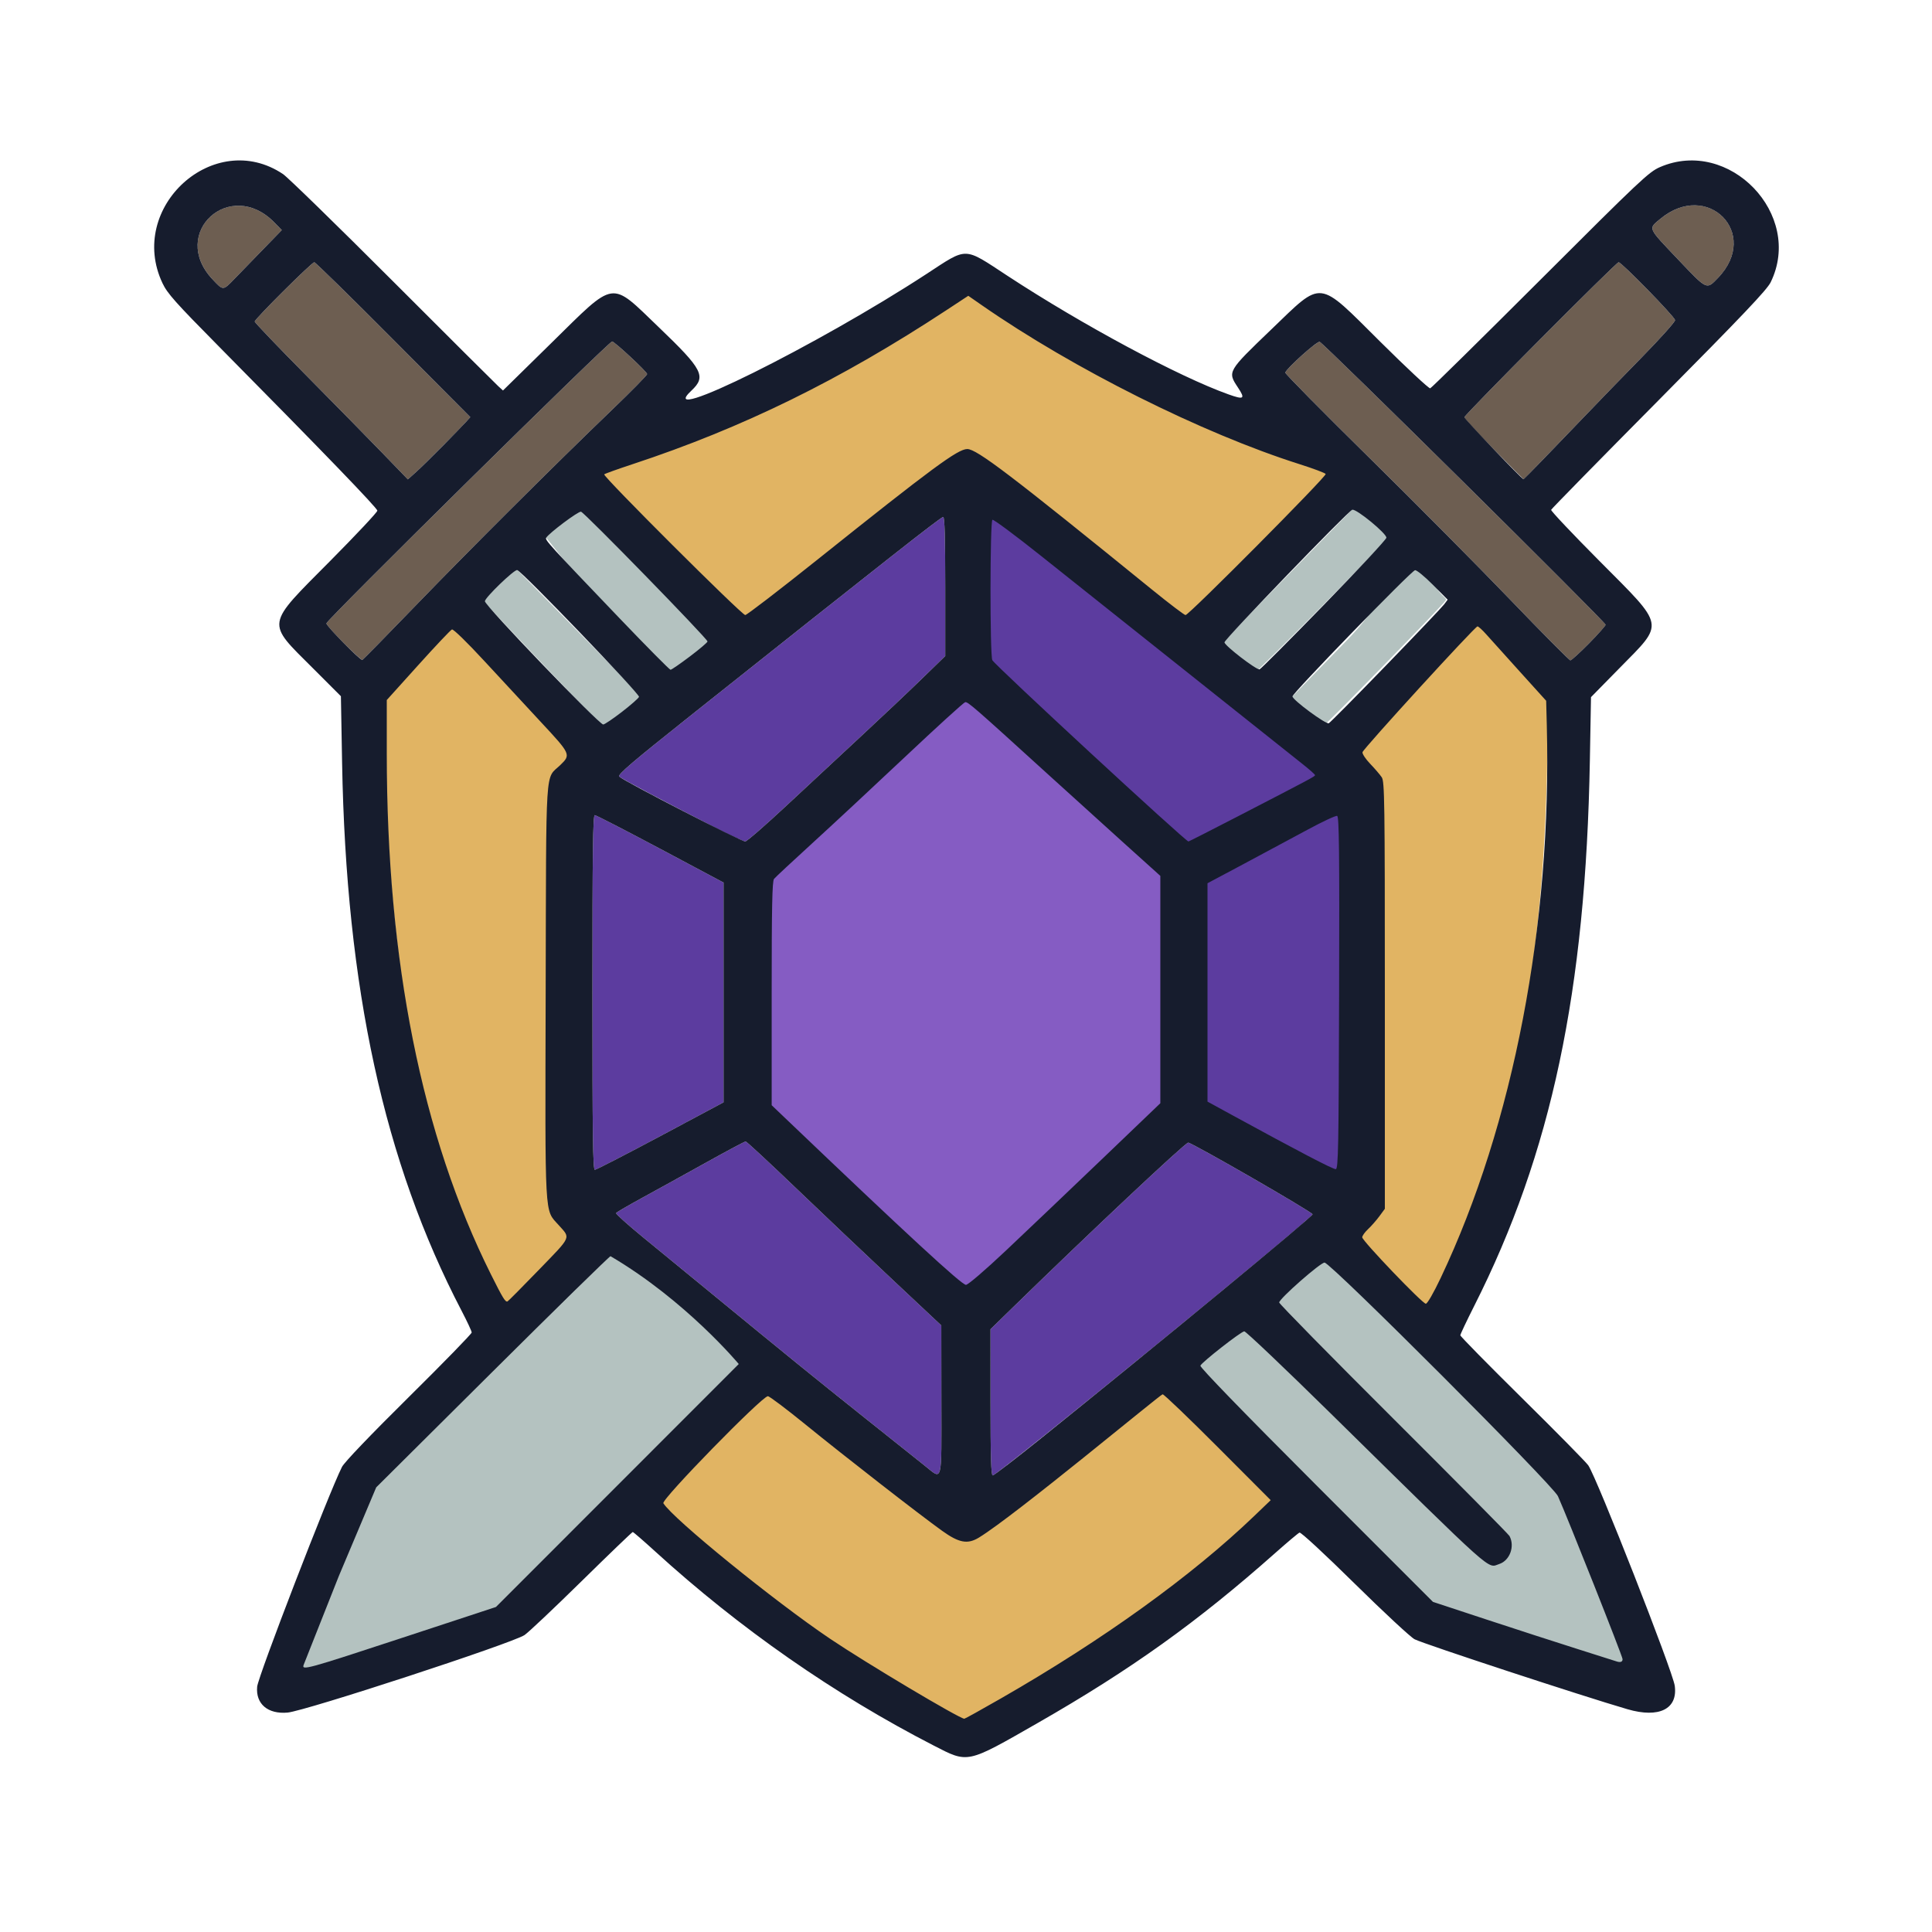 <?xml version="1.0" encoding="UTF-8" standalone="no"?>
<!-- Created with Inkscape (http://www.inkscape.org/) -->

<svg
   version="1.1"
   id="svg1"
   width="1024"
   height="1024"
   viewBox="0 0 1024 1024"
   sodipodi:docname="icon.svg"
   inkscape:version="1.4.2 (ebf0e940d0, 2025-05-08)"
   inkscape:export-filename="icon.png"
   inkscape:export-xdpi="96"
   inkscape:export-ydpi="96"
   xmlns:inkscape="http://www.inkscape.org/namespaces/inkscape"
   xmlns:sodipodi="http://sodipodi.sourceforge.net/DTD/sodipodi-0.dtd"
   xmlns="http://www.w3.org/2000/svg"
   xmlns:svg="http://www.w3.org/2000/svg">
  <defs
     id="defs1" />
  <sodipodi:namedview
     id="namedview1"
     pagecolor="#ffffff"
     bordercolor="#000000"
     borderopacity="0.25"
     inkscape:showpageshadow="2"
     inkscape:pageopacity="0.0"
     inkscape:pagecheckerboard="0"
     inkscape:deskcolor="#d1d1d1"
     inkscape:zoom="1.1074219"
     inkscape:cx="512"
     inkscape:cy="512"
     inkscape:window-width="2560"
     inkscape:window-height="1366"
     inkscape:window-x="0"
     inkscape:window-y="0"
     inkscape:window-maximized="1"
     inkscape:current-layer="g1" />
  <g
     inkscape:groupmode="layer"
     inkscape:label="Image"
     id="g1">
    <path
       d="m 697.405,659.529 c -74.698,72.878 -29.028,25.14 -72.005,59.587 l 68.019,68.026 68.021,68.028 44.834,14.621 c 24.658,8.041 48.305,15.771 52.55,17.179 7.978,2.646 12.073,3.344 11.208,1.908 -0.274,-0.455 -8.442,-20.672 -18.152,-44.927 -9.71,-24.255 -18.697,-46.411 -19.97,-49.234 -1.993,-4.421 -130.708,-133.831 -134.453,-135.179 -0.015,-0.005 -0.031,-0.008 -0.052,-0.008 z"
       style="display:inline;fill:#b4c2c0;stroke-width:1.103"
       id="path337"
       sodipodi:nodetypes="ccccsssssccc" />
    <path
       d="m 752.816,296.61 6.755,12.224 c 3.937,7.124 7.43,8.109 6.751,9.309 -1.304,2.305 -62.651,65.258 -63.906,65.58 -0.578,0.148 -4.972,-2.833 -9.766,-6.624 l -8.718,-6.893 30.243,-31.125 c 16.633,-17.119 27.413,-37.178 29.475,-39.056 z"
       style="display:inline;fill:#b4c2c0;stroke-width:1.05"
       id="path334"
       sodipodi:nodetypes="csssccccc" />
    <path
       d="m 271.051,298.86 c -2.683,4.119 -19.189,14.312 -15.226,19.279 3.482,4.13 64.893,69.089 66.378,68.889 1.031,-0.139 19.118,-14.788 19.216,-15.564 0.133,-1.048 -27.619,-29.231 -70.368,-72.604 z"
       style="display:inline;fill:#b4c2c0;stroke-width:1.103"
       id="path333"
       sodipodi:nodetypes="csssc" />
    <path
       d="m 305.463,270.649 c -0.003,0.024 -0.046,0.011 -0.064,0.021 -2.466,1.454 -21.867,12.192 -16.449,13.695 0.462,0.128 63.538,81.713 66.735,79.376 9.35,-6.834 29.298,-21.78 29.298,-22.518 0,-1.073 -78.243,-80.793 -78.617,-77.798 z"
       style="display:inline;fill:#b4c2c0;stroke-width:1.05"
       id="path332"
       sodipodi:nodetypes="scsssss" />
    <path
       d="m 719.82,266.834 -18.092,18.456 c -51.393,52.43 -56.338,57.735 -55.037,59.053 0.705,0.714 4.613,3.869 8.684,7.011 4.072,3.143 8.204,5.623 9.184,5.513 1.635,-0.185 71.008,-70.65 72.929,-74.076 0.592,-1.055 -1.909,-3.651 -8.413,-8.73 z"
       style="display:inline;fill:#b4c2c0;stroke-width:1.103"
       id="path331"
       sodipodi:nodetypes="ccsssscc" />
    <path
       d="m 620.525,729.188 -18.458,10.546 c -29.163,25.034 -77.833,67.326 -85.582,70.815 -9.189,4.137 -7.443,0.537 -77.724,-56.086 -12.609,-10.158 -33.14,-14.852 -34.589,-15.95 l -2.635,-1.995 -28.742,28.727 c -27.812,27.799 -28.682,28.793 -26.939,30.77 23.146,26.246 92.007,76.644 147.81,108.179 8.63,4.877 16.366,8.906 17.192,8.954 3.669,0.211 64.842,-36.828 88.799,-53.765 29.184,-20.633 62.291,-47.647 76.094,-62.089 l 3.646,-3.814 -28.986,-28.984 z"
       style="display:inline;fill:#e1b463;stroke-width:1.05"
       id="path312"
       sodipodi:nodetypes="ccssccssssscccc" />
    <path
       d="m 239.402,326.179 c -0.388,0 -8.664,8.83 -18.391,19.624 l -17.686,19.626 0.675,33.137 c 2.491,122.416 20.371,209.69 58.576,285.906 3.447,6.876 6.669,12.352 7.159,12.167 0.491,-0.184 8.065,-7.788 16.831,-16.898 l 15.937,-16.562 4.982,-5.488 c -8.429,-9.341 -17.73,1.15 -17.73,-129.456 0,-131.159 10.161,-116.551 18.742,-124.972 6.025,-5.913 -3.883,-7.506 -21.104,-25.941 -8.229,-8.809 -22.234,-23.92 -31.123,-33.579 -8.889,-9.66 -16.48,-17.563 -16.868,-17.563 z"
       style="display:inline;fill:#e1b463;stroke-width:1.05"
       id="path311"
       sodipodi:nodetypes="scccsscccsssss" />
    <path
       d="m 783.634,325.126 c -0.711,0 -6.425,6.128 -44.545,47.761 -6.882,7.516 -13.922,15.178 -15.645,17.028 l -10.36,-2.055 3.191,18.111 c 3.677,3.971 2.705,6.121 9.719,9.595 6.391,3.166 -12.592,214.392 -8.165,225.855 0.592,1.533 0.816,8.084 -1.237,11.686 l -5.18,9.09 25.539,18.292 c 9.079,9.564 17.036,17.368 17.68,17.341 2.023,-0.082 19.6,-38.754 27.351,-60.172 24.579,-67.919 36.539,-141.998 38.091,-235.942 l 0.599,-36.287 -5.063,-5.713 C 799.833,341.916 784.311,325.126 783.634,325.126 Z"
       style="display:inline;fill:#e1b463;stroke-width:1.05"
       id="path310"
       sodipodi:nodetypes="sscccsssccsscccs" />
    <path
       d="m 512.987,154.846 c -0.44,0 -6.393,3.703 -13.23,8.23 -55.743,36.905 -113.401,65.165 -172.032,84.32 -6.93,2.264 -13.285,4.359 -14.122,4.655 -1.009,0.358 11.372,13.438 36.744,38.817 21.047,21.053 38.513,38.278 38.813,38.278 0.3,0 24.167,-9.111 46.415,-26.87 72.512,-57.877 69.516,-54.709 76.635,-53.742 12.277,1.668 36.04,24.223 98.38,74.892 l 23.56,5.884 38.149,-38.138 c 20.982,-20.977 38.151,-38.4 38.151,-38.719 0,-0.318 -6.78,-2.754 -15.067,-5.414 -52.22,-16.76 -111.97,-46.236 -165.951,-81.867 -8.604,-5.679 -16.005,-10.326 -16.445,-10.326 z"
       style="display:inline;fill:#e1b463;stroke-width:1.05"
       id="path309"
       sodipodi:nodetypes="sssssssscccssss" />
    <path
       d="m 511.955,357.098 -19.02,17.771 c -32.457,30.331 -86.117,80.113 -89.346,82.888 l -3.075,2.642 0.058,65.879 0.06,65.879 8.529,8.081 c 54.134,51.303 79.715,75.43 89.69,84.589 14.235,13.069 12.477,12.843 22.875,2.931 4.63,-4.413 18.092,-17.181 29.916,-28.374 11.824,-11.193 33.034,-31.457 47.132,-45.032 l 25.633,-24.681 v -65.398 -65.398 l -27.175,-24.593 c -14.947,-13.527 -33.752,-30.549 -41.789,-37.825 -8.037,-7.277 -21.11,-19.109 -29.05,-26.294 z"
       style="display:inline;fill:#855cc3;stroke-width:1.103"
       id="path268" />
    <path
       d="m 629.783,605.627 c -1.466,-0.109 -51.797,47.187 -93.512,87.873 l -11.277,11 0.004,38.75 c 0.002,28.791 0.302,38.75 1.166,38.75 2.523,0 170.073,-136.789 169.533,-138.408 -0.469,-1.408 -63.647,-37.797 -65.914,-37.965 z"
       style="display:inline;fill:#5c3c9f"
       id="path235" />
    <path
       d="m 395.207,605 c -0.485,0 -9.843,4.987 -20.795,11.08 -10.952,6.094 -26.096,14.455 -33.654,18.582 -7.558,4.127 -13.957,7.849 -14.219,8.273 -0.262,0.424 6.147,6.194 14.242,12.82 8.095,6.626 23.044,18.884 33.219,27.24 43.604,35.811 57.96,47.476 83,67.434 14.575,11.617 29.425,23.455 33,26.309 9.749,7.781 9.005,10.644 8.953,-34.488 L 498.908,702.5 472.797,678 C 458.435,664.525 435.3,642.587 421.387,629.25 407.473,615.913 395.692,605 395.207,605 Z"
       style="display:inline;fill:#5c3c9f"
       id="path234" />
    <path
       d="m 710.239,427.745 c 0.036,0.002 0.065,0.007 0.088,0.016 2.192,0.841 9.971,204.828 -0.759,196.582 -0.693,-0.532 -11.261,-5.003 -23.1,-11.37 -11.839,-6.367 -27.549,-14.868 -34.913,-18.894 l -13.388,-7.319 v -60.763 -60.761 l 20.212,-10.765 c 11.117,-5.921 27.049,-14.471 35.405,-18.998 8.094,-4.386 15.333,-7.781 16.453,-7.729 z"
       style="display:inline;fill:#5c3c9f;stroke-width:1.05"
       id="path231"
       sodipodi:nodetypes="ccsssccccsc" />
    <path
       d="M 315.25,432.045 C 314.259,432.01 314,451.443 314,526 c 0,75.798 0.249,94 1.283,94 0.705,0 16.343,-8.042 34.75,-17.869 L 383.5,584.264 V 526.016 467.77 L 350,449.928 c -18.425,-9.812 -34.062,-17.859 -34.75,-17.883 z"
       style="display:inline;fill:#5c3c9f"
       id="path230" />
    <path
       d="m 521.772,271.236 c -1.385,0.856 -1.438,75.548 -0.055,78.131 1.237,2.311 33.074,32.115 76.094,71.234 17.941,16.314 32.821,29.663 33.065,29.663 0.379,0 29.219,-14.811 61.249,-31.455 10.993,-5.712 10.841,-4.866 2.106,-11.751 -3.898,-3.073 -25.769,-20.477 -48.601,-38.678 -22.833,-18.2 -48.111,-38.319 -56.175,-44.709 -8.064,-6.39 -26.354,-20.95 -40.644,-32.353 -14.291,-11.403 -26.458,-20.44 -27.038,-20.081 z"
       style="display:inline;fill:#5c3c9f;stroke-width:1.05"
       id="path224" />
    <path
       d="m 499.922,274 c -1.209,0 -29.558,22.287 -132.834,104.434 -32.274,25.671 -39.896,32.178 -38.867,33.176 1.247,1.209 26.078,14.395 52.277,27.76 7.149,3.647 13.674,6.626 14.5,6.621 0.826,-0.005 10.727,-8.619 22.002,-19.143 11.275,-10.523 29.046,-27.056 39.492,-36.74 10.446,-9.684 24.734,-23.185 31.75,-30.002 L 501,347.711 V 310.855 C 501,285.162 500.674,274 499.922,274 Z"
       style="display:inline;fill:#5c3c9f"
       id="path223" />
    <path
       d="m 699.35,181.156 c -1.934,0.131 -17.531,14.159 -18.119,16.344 -0.148,0.55 19.843,20.8 44.424,45 24.581,24.2 58.419,58.288 75.193,75.75 C 817.622,335.712 831.797,350 832.346,350 833.618,350 851,332.412 851,331.125 851,329.682 701.288,181.554 699.432,181.16 c -0.024,-0.005 -0.051,-0.006 -0.082,-0.004 z"
       style="display:inline;fill:#6d5e51"
       id="path177" />
    <path
       d="M 324.439,181 C 322.619,181 173,328.624 173,330.42 c 0,0.676 4.128,5.369 9.174,10.43 5.046,5.06 9.489,9.077 9.873,8.926 C 192.431,349.624 205.132,336.675 220.27,321 249.165,291.079 293.937,246.446 324.75,216.844 334.788,207.201 343,198.84 343,198.264 343,197.096 325.695,181 324.439,181 Z"
       style="display:inline;fill:#6d5e51"
       id="path176" />
    <path
       d="m 857.895,139.004 c -1.255,0.003 -80.934,80.065 -81.725,82.117 -0.181,0.47 6.755,8.061 15.412,16.867 8.657,8.807 15.825,16.012 15.93,16.012 0.239,0 16.225,-16.479 32.498,-33.5 6.836,-7.15 20.465,-21.204 30.287,-31.23 9.822,-10.027 17.709,-18.851 17.529,-19.609 -0.506,-2.135 -28.357,-30.659 -29.932,-30.656 z"
       style="display:inline;fill:#6d5e51"
       id="path173" />
    <path
       d="M 166.584,139 C 165.266,139 135,169.118 135,170.43 c 0,0.525 12.27,13.355 27.268,28.512 14.997,15.157 33.26,33.762 40.586,41.346 l 13.32,13.789 4.162,-3.719 c 4.243,-3.789 22.225,-21.822 26.549,-26.625 l 2.385,-2.648 -40.812,-41.043 C 186.009,157.468 167.167,139 166.584,139 Z"
       style="display:inline;fill:#6d5e51"
       id="path172" />
    <path
       d="m 127.186,109.053 c -17.926,-0.685 -31.817,20.529 -14.609,38.926 5.777,6.176 5.554,6.181 11.746,-0.229 2.79,-2.888 9.563,-9.874 15.053,-15.525 l 9.982,-10.273 -3.904,-3.998 c -5.869,-6.011 -12.292,-8.672 -18.268,-8.9 z"
       style="display:inline;fill:#6d5e51"
       id="path170" />
    <path
       d="m 898.428,108.818 c -5.828,-0.097 -12.302,2.052 -18.576,7.305 -6.29,5.266 -6.761,4.205 9.482,21.311 15.656,16.487 15.099,16.229 21.275,9.816 16.976,-17.626 5.303,-38.14 -12.182,-38.432 z"
       style="display:inline;fill:#6d5e51"
       id="path169" />
    <path
       style="display:inline;fill:#161c2d"
       d="M 494.83,925.149 C 442.333,898.171 391.981,863.075 347.233,822.273 341.036,816.623 335.697,812 335.369,812 c -0.328,0 -12.556,11.751 -27.174,26.113 -14.618,14.362 -28.204,27.189 -30.192,28.504 -6.653,4.403 -116.2,40.245 -125.567,41.084 -10.465,0.937 -16.967,-4.583 -16.139,-13.701 0.505,-5.559 37.931,-102.546 44.955,-116.5 1.235,-2.454 14.912,-16.755 35.386,-37 18.355,-18.15 33.37,-33.565 33.367,-34.255 -0.003,-0.69 -2.412,-5.865 -5.353,-11.5 -41.068,-78.692 -61.202,-171.034 -63.336,-290.491 l -0.63,-35.246 -14.56,-14.56 C 140.879,329.201 140.401,332.207 175.25,297.068 188.863,283.342 200,271.464 200,270.672 200,269.284 171.951,240.219 115.846,183.468 92.975,160.333 88.69,155.524 86.134,150.12 67.102,109.877 113.523,67.824 150,92.264 c 2.475,1.658 28.614,27.14 58.087,56.626 29.473,29.486 54.694,54.615 56.046,55.843 l 2.459,2.233 25.449,-24.986 c 34.71,-34.078 31.048,-33.54 57.252,-8.417 23.266,22.306 25.149,25.976 17.178,33.465 C 345.982,226.276 433.185,183.014 491,145.247 c 22.126,-14.453 19.42,-14.512 43,0.943 39.773,26.069 90.892,53.491 117.195,62.866 8.188,2.918 8.933,2.362 4.928,-3.684 -5.58,-8.424 -5.581,-8.422 17.626,-30.699 27.667,-26.559 24.179,-26.952 57.89,6.523 13.86,13.763 25.743,24.843 26.406,24.622 0.663,-0.221 26.912,-26.075 58.33,-57.453 53.092,-53.024 57.569,-57.245 63.431,-59.789 36.728,-15.947 76.245,25.141 58.689,61.023 -1.97,4.027 -14.774,17.507 -59.254,62.384 -31.208,31.486 -56.907,57.693 -57.11,58.239 -0.203,0.545 11.331,12.756 25.632,27.135 35.145,35.338 34.579,32.348 10.72,56.644 l -15.221,15.5 -0.598,33.5 C 840.482,525.275 822.275,611.175 781.386,692.121 777.324,700.163 774,707.191 774,707.738 c 0,0.548 14.762,15.568 32.804,33.379 18.042,17.81 33.796,33.808 35.009,35.55 4.507,6.472 44.787,109.134 45.843,116.839 1.688,12.319 -8.338,17.291 -25.048,12.422 -24.015,-6.997 -107.665,-34.483 -112.826,-37.072 -2.045,-1.026 -16.327,-14.289 -31.737,-29.473 -16.174,-15.937 -28.552,-27.384 -29.281,-27.078 -0.694,0.291 -6.438,5.122 -12.763,10.734 -41.269,36.621 -76.599,61.907 -126.062,90.224 -37.85,21.668 -36.598,21.398 -55.108,11.886 z m 35.91,-25.078 C 584.822,869.019 631.654,835.279 664.719,803.547 L 673.5,795.12 645.507,767.06 C 630.11,751.627 616.933,739 616.224,739 c -1.142,0 -78.219,64.271 -97.409,75.971 -5.977,3.644 -10.525,2.803 -19.46,-3.6 -11.965,-8.573 -51.618,-39.425 -72.355,-56.295 -10.175,-8.277 -19.178,-15.056 -20.007,-15.063 -3.07,-0.027 -56.6,54.798 -55.398,56.738 5.15,8.309 58.724,51.849 88.43,71.868 19.021,12.818 68.355,42.213 71.078,42.35 0.332,0.017 9.169,-4.887 19.637,-10.898 z M 215.928,865.42 263.5,849.839 325.25,788.181 c 33.962,-33.912 61.729,-62.339 61.703,-63.17 -0.049,-1.559 -20.799,-18.511 -22.659,-18.511 -0.574,0 -28.803,27.225 -62.732,60.5 -33.929,33.275 -62.835,61.103 -64.237,61.84 -7.101,3.735 -15.282,-3.504 -13.663,-12.09 0.497,-2.635 11.988,-14.649 60.725,-63.487 33.062,-33.13 60.196,-61.03 60.299,-62 0.204,-1.928 -21.951,-22.696 -23.581,-22.105 -4.484,1.626 -120.329,119.095 -122.687,124.407 -6.702,15.098 -34.337,85.756 -33.85,86.546 1.034,1.672 3.869,0.861 51.359,-14.692 z M 860,879.399 C 860,877.872 830.902,804.498 825.737,793 823.128,787.194 705.943,669.887 702.072,669.207 700.177,668.874 678,688.35 678,690.348 c 0,0.699 27.255,28.443 60.567,61.653 33.312,33.21 60.987,61.166 61.5,62.125 2.925,5.465 0.174,12.98 -5.426,14.828 -6.521,2.152 -0.906,7.169 -89.44,-79.892 -24.364,-23.959 -44.935,-43.502 -45.712,-43.429 -1.831,0.172 -22.562,16.394 -23.254,18.196 -0.331,0.861 22.557,24.465 61.369,63.288 L 759.5,849.031 788,858.423 c 15.675,5.165 37.275,12.163 48,15.549 10.725,3.387 19.95,6.318 20.5,6.514 2.265,0.807 3.5,0.423 3.5,-1.087 z M 498.954,742.25 498.908,702.5 472.796,678 C 458.435,664.525 435.3,642.587 421.387,629.25 407.473,615.913 395.692,605 395.207,605 c -0.485,0 -9.842,4.986 -20.794,11.079 -10.952,6.094 -26.097,14.456 -33.655,18.583 -7.558,4.127 -13.956,7.85 -14.219,8.275 -0.262,0.424 6.147,6.193 14.242,12.819 8.095,6.626 23.044,18.885 33.219,27.241 43.604,35.811 57.96,47.475 83,67.433 14.575,11.617 29.425,23.456 33,26.309 9.749,7.781 9.006,10.644 8.954,-34.489 z m 53.459,19.562 C 614.563,711.798 696.028,644.583 695.697,643.592 c -0.469,-1.408 -63.647,-37.797 -65.914,-37.965 -1.466,-0.109 -51.796,47.186 -93.511,87.873 l -11.278,11 0.003,38.75 c 0.002,28.791 0.302,38.75 1.166,38.75 0.64,0 12.452,-9.085 26.25,-20.188 z M 763.64,677.25 c 38.505,-81.18 58.901,-187.452 56.195,-292.79 L 819.5,371.419 l -14,-15.484 c -7.7,-8.516 -15.686,-17.386 -17.747,-19.71 -2.061,-2.324 -4.157,-4.225 -4.658,-4.225 -1.298,0 -60.523,64.802 -60.941,66.68 -0.19,0.856 1.656,3.641 4.103,6.188 2.447,2.548 5.19,5.745 6.096,7.104 C 733.858,414.232 734,424.208 734,527.572 v 113.127 l -2.871,3.9 c -1.579,2.145 -4.279,5.222 -6,6.837 C 723.408,653.052 722,655.009 722,655.784 722,657.665 753.91,691 755.71,691 c 0.827,0 4.102,-5.678 7.93,-13.75 z m -478.294,-3.933 c 17.937,-18.544 17.168,-16.798 10.632,-24.13 -7.445,-8.353 -7.067,-1.45 -6.758,-123.402 0.313,-123.392 -0.391,-112.406 7.697,-120.237 5.751,-5.569 5.665,-5.761 -10.168,-22.781 -7.838,-8.425 -21.378,-23.039 -30.089,-32.477 -9.055,-9.809 -16.384,-16.949 -17.112,-16.67 -0.7,0.269 -8.76,8.796 -17.911,18.95 L 205,371.031 v 28.373 c 0,109.979 18.524,202.623 55.186,276.008 6.321,12.652 7.661,14.839 8.81,14.371 0.383,-0.156 7.74,-7.566 16.35,-16.467 z M 533.196,662.802 C 543.813,652.794 566.562,631.135 583.75,614.673 L 615,584.74 v -60.252 -60.252 L 595.75,446.893 c -10.588,-9.539 -28.906,-26.13 -40.708,-36.868 -39.089,-35.567 -42.076,-38.165 -43.504,-37.844 -0.779,0.175 -15.057,13.171 -31.727,28.879 -16.671,15.708 -38.86,36.358 -49.31,45.889 -10.45,9.531 -19.562,18.027 -20.25,18.881 -0.968,1.203 -1.25,14.887 -1.25,60.753 v 59.2 l 6.75,6.447 C 480.759,654.318 509.684,681 511.981,681 c 1.104,0 10.062,-7.684 21.215,-18.198 z M 350.032,602.132 383.5,584.263 V 526.016 467.769 L 350,449.929 c -18.425,-9.812 -34.062,-17.86 -34.75,-17.884 -0.991,-0.035 -1.25,19.399 -1.25,93.956 0,75.798 0.248,94 1.282,94 0.705,0 16.343,-8.041 34.75,-17.868 z m 359.723,-75.925 c 0.206,-75.308 0.007,-93.361 -1.032,-93.76 -0.708,-0.272 -7.798,3.034 -15.755,7.346 -7.957,4.312 -23.131,12.454 -33.718,18.093 L 640,468.139 v 57.868 57.868 l 12.75,6.971 c 35.3,19.3 53.895,29 55.25,28.823 1.319,-0.172 1.531,-11.441 1.755,-93.462 z M 417,426.849 c 11.275,-10.523 29.047,-27.057 39.493,-36.741 10.446,-9.684 24.734,-23.185 31.75,-30.002 L 501,347.711 V 310.855 C 501,285.162 500.673,274 499.921,274 c -1.209,0 -29.557,22.288 -132.834,104.434 -32.274,25.671 -39.897,32.178 -38.868,33.175 2.568,2.489 64.538,34.395 66.779,34.382 0.826,-0.005 10.726,-8.619 22.001,-19.142 z m 237.917,6.445 c 40.676,-21.025 42.07,-21.769 42.077,-22.457 0.004,-0.365 -3.031,-3.058 -6.743,-5.984 -3.712,-2.926 -24.542,-19.502 -46.287,-36.836 -21.745,-17.334 -45.82,-36.495 -53.5,-42.581 -7.68,-6.086 -25.099,-19.951 -38.709,-30.812 -13.61,-10.86 -25.198,-19.467 -25.75,-19.126 -1.319,0.815 -1.37,71.951 -0.054,74.41 C 527.468,352.743 628.361,446 629.911,446 c 0.232,0 11.485,-5.718 25.005,-12.707 z M 329.569,377.361 c 4.73,-3.651 8.837,-7.255 9.126,-8.008 0.551,-1.435 -62.026,-66.558 -64.574,-67.201 C 272.565,301.759 257,316.782 257,318.677 257,320.955 317.529,384 319.716,384 c 0.689,0 5.122,-2.987 9.852,-6.639 z M 734.5,352.831 c 15.95,-16.46 29.852,-31.068 30.894,-32.462 l 1.894,-2.534 -7.894,-7.949 c -4.342,-4.372 -8.569,-7.822 -9.394,-7.667 -2.077,0.391 -65.01,65.215 -64.959,66.911 0.056,1.875 17.733,14.922 19.246,14.205 0.667,-0.316 14.263,-14.043 30.213,-30.503 z m -368.852,-4.891 c 5.144,-3.883 9.352,-7.46 9.352,-7.949 0,-1.47 -65.315,-68.466 -67.063,-68.789 -1.462,-0.27 -16.881,11.281 -18.452,13.823 -0.724,1.171 1.545,3.66 38.935,42.721 14.344,14.985 26.484,27.247 26.978,27.25 0.494,0.003 5.106,-3.172 10.25,-7.055 z M 701.59,320.686 c 18.101,-18.598 33.048,-34.641 33.217,-35.651 0.347,-2.078 -15.861,-15.424 -18.047,-14.86 C 714.688,270.71 649,338.842 649,340.456 c 0,1.696 16.926,14.732 18.59,14.316 0.599,-0.15 15.899,-15.488 34,-34.086 z M 220.269,321 C 249.164,291.079 293.937,246.446 324.75,216.843 334.788,207.2 343,198.839 343,198.263 343,197.096 325.696,181 324.44,181 322.62,181 173,328.624 173,330.42 c 0,1.446 18.022,19.759 19.047,19.355 C 192.431,349.624 205.131,336.675 220.269,321 Z m 621.903,20.044 C 847.027,336.118 851,331.655 851,331.126 851,329.682 701.288,181.554 699.431,181.16 c -1.517,-0.322 -17.602,14.12 -18.2,16.34 -0.148,0.55 19.843,20.8 44.424,45 24.581,24.2 58.418,58.288 75.193,75.75 16.775,17.462 30.949,31.75 31.497,31.75 0.549,0 4.971,-4.03 9.826,-8.956 z M 433.5,296.423 c 60.632,-48.438 74.17,-58.426 79.184,-58.419 5.035,0.007 23.148,13.792 98.171,74.715 8.995,7.305 16.873,13.281 17.505,13.281 1.812,0 74.973,-73.652 74.278,-74.777 -0.342,-0.554 -6.588,-2.899 -13.88,-5.211 -51.554,-16.35 -119.873,-50.536 -168.403,-84.267 l -7.145,-4.966 -11.507,7.567 c -56.369,37.065 -108.103,62.452 -166.502,81.707 -7.865,2.593 -14.595,5.01 -14.956,5.37 -0.923,0.923 72.915,74.579 74.751,74.568 0.828,-0.005 18.155,-13.311 38.505,-29.568 z m -199,-59.912 c 5.5,-5.571 11.073,-11.321 12.385,-12.778 l 2.385,-2.649 -40.814,-41.042 C 186.009,157.469 167.166,139 166.583,139 165.265,139 135,169.118 135,170.43 c 0,0.525 12.27,13.355 27.267,28.512 14.997,15.157 33.261,33.762 40.587,41.346 l 13.319,13.788 4.163,-3.718 C 222.627,248.313 229,242.082 234.5,236.511 Z M 817.641,243.75 c 5.467,-5.638 15.533,-16.1 22.369,-23.25 6.836,-7.15 20.465,-21.204 30.287,-31.23 9.822,-10.027 17.71,-18.851 17.53,-19.609 -0.506,-2.135 -28.358,-30.661 -29.932,-30.657 -1.255,0.003 -80.934,80.065 -81.724,82.118 -0.252,0.654 30.466,32.879 31.34,32.879 0.105,0 4.663,-4.612 10.13,-10.25 z m -693.32,-96 c 2.79,-2.888 9.564,-9.874 15.054,-15.525 l 9.982,-10.275 -3.904,-3.998 c -23.477,-24.043 -55.821,5.497 -32.877,30.026 5.777,6.176 5.552,6.18 11.745,-0.229 z m 786.287,-0.5 c 22.635,-23.501 -5.662,-52.137 -30.757,-31.126 -6.29,5.266 -6.762,4.204 9.481,21.309 15.656,16.487 15.099,16.23 21.275,9.817 z"
       id="path7"
       sodipodi:nodetypes="sssssssssssscsssssssscssssssssssssssssscssssssssssssssscssssssssssscssssssssssssssssssssssscssssscsssssssssssssssccssssscssssssscssssssssssssscsssssscccssssssscsssscccssssssssscccsssssscssssssscsssssssssssssssscsssssssssscssssssssssssssssssssssscssssscssscssscssssscsssssscssssscsssssss" />
    <path
       d="m 323.583,665.809 c -0.532,0 -29.118,27.996 -63.525,62.212 l -60.663,60.316 -19.826,47.046 c -9.862,24.832 -18.238,45.977 -18.615,46.987 -1.166,3.127 1.39,2.427 52.547,-14.401 l 49.366,-16.238 64.345,-64.384 64.343,-64.384 c 0,0 -27.977,-33.641 -67.973,-57.155 z"
       style="display:inline;fill:#b4c2c0;stroke-width:1.05"
       id="path339"
       sodipodi:nodetypes="scccsscccs" />
  </g>
</svg>
